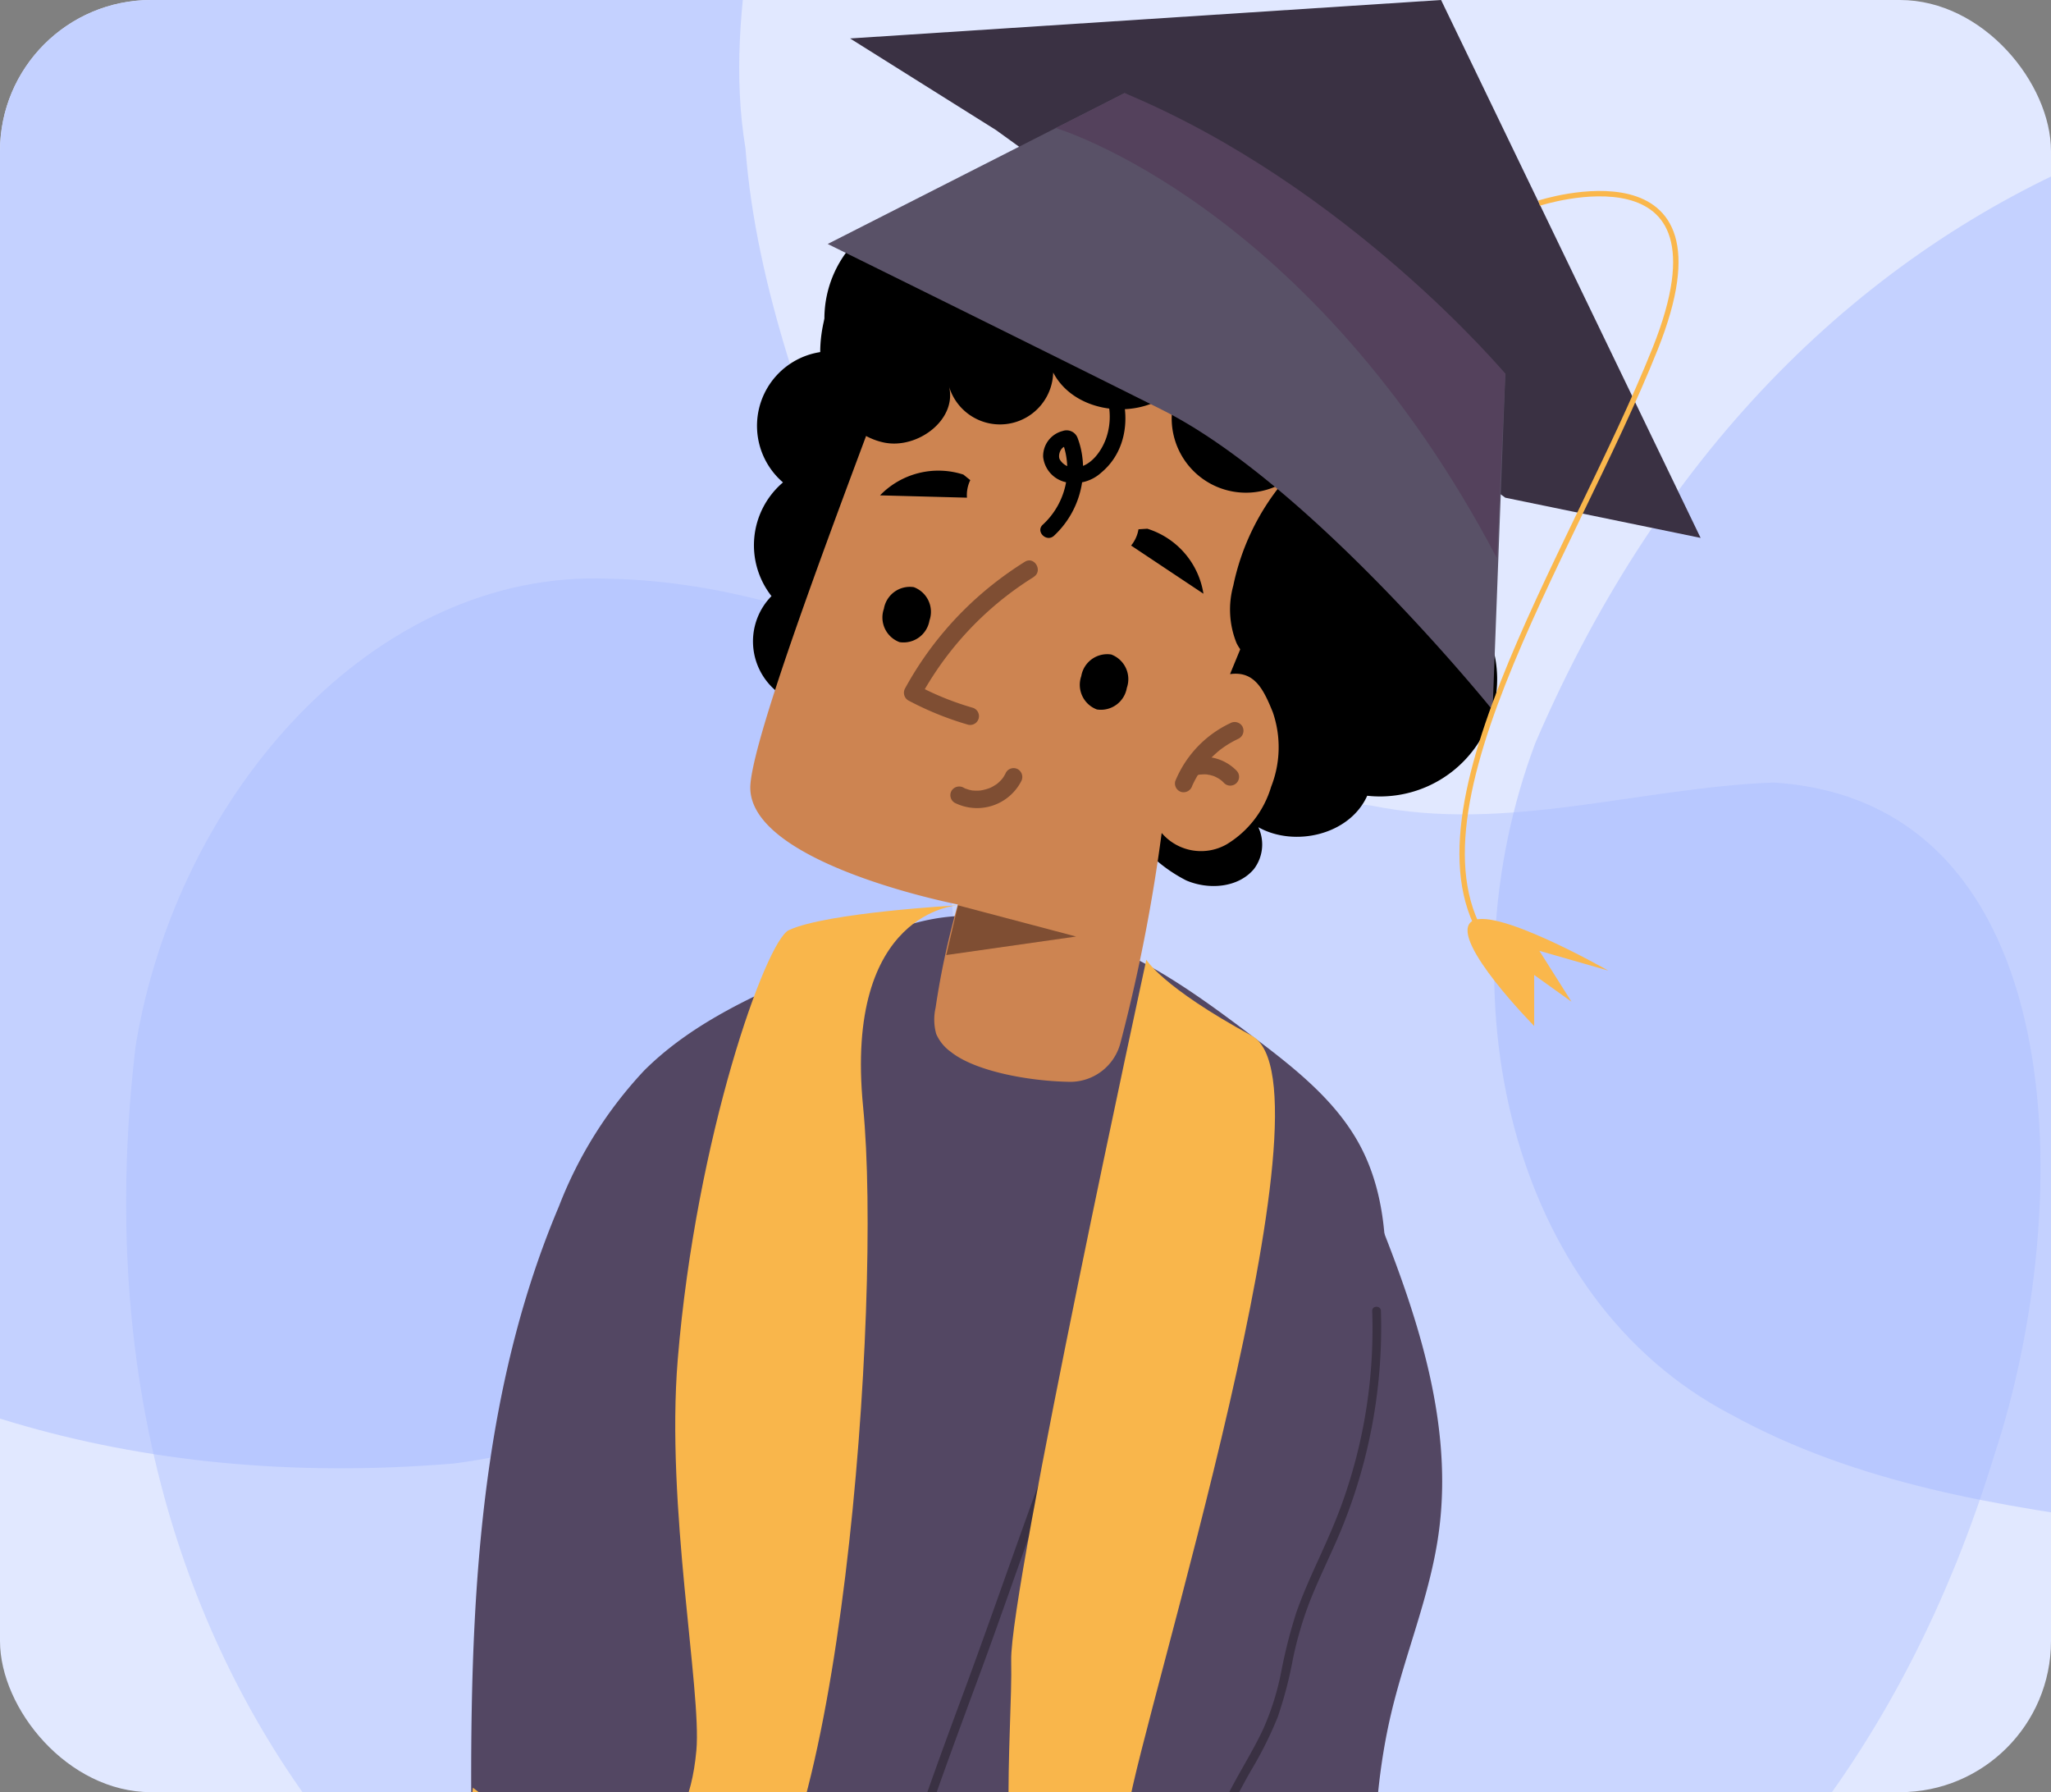 <svg xmlns="http://www.w3.org/2000/svg" xmlns:xlink="http://www.w3.org/1999/xlink" width="190" height="166" viewBox="0 0 190 166">
  <rect x="0" y="0" width="190" height="166" fill="#808080" stroke="none"/>
  <defs>
    <clipPath id="clip-path">
      <rect id="Rectángulo_45650" data-name="Rectángulo 45650" width="190" height="166" rx="14" fill="#e1e8ff"/>
    </clipPath>
    <clipPath id="clip-path-2">
      <rect id="Rectángulo_45663" data-name="Rectángulo 45663" width="125.083" height="234.083" fill="none"/>
    </clipPath>
  </defs>
  <g id="Grupo_175536" data-name="Grupo 175536" transform="translate(-1125 -5040)">
    <rect id="Rectángulo_45325" data-name="Rectángulo 45325" width="190" height="166" rx="14" transform="translate(1125 5040)" fill="#e1e8ff"/>
    <g id="Enmascarar_grupo_310" data-name="Enmascarar grupo 310" transform="translate(1125 5040)" clip-path="url(#clip-path)">
      <g id="Grupo_175537" data-name="Grupo 175537" transform="translate(32.459)">
        <g id="Grupo_175564" data-name="Grupo 175564" transform="translate(-4074.405 7516)">
          <path id="Trazado_185816" data-name="Trazado 185816" d="M189.906,49.627C188.46,25.093,171.308,1.668,148.078.215,121.4-2.028,96.907,14.026,70.33,14.2,56.778,15.47,44.068,9.777,30.861,7.939,1.032,6.737-3.513,45.2,2.05,69.988,25.512,186.859,191.53,170.958,189.906,49.627Z" transform="matrix(-0.914, -0.407, 0.407, -0.914, 4337.549, -7324.521)" fill="#c4d1ff"/>
          <path id="Trazado_185819" data-name="Trazado 185819" d="M189.906,49.627C188.46,25.093,171.308,1.668,148.078.215,121.4-2.028,96.907,14.026,70.33,14.2,56.778,15.47,44.068,9.777,30.861,7.939,1.032,6.737-3.513,45.2,2.05,69.988,25.512,186.859,191.53,170.958,189.906,49.627Z" transform="matrix(0.07, 0.998, -0.998, 0.07, 4120.252, -7573.447)" fill="#c4d1ff"/>
          <path id="Trazado_185818" data-name="Trazado 185818" d="M.011,47.827C1.358,24.183,17.347,1.607,39,.207c24.872-2.161,47.7,13.31,72.476,13.474,12.633,1.229,24.481-4.258,36.792-6.03,27.806-1.158,32.043,35.907,26.857,59.8C153.256,180.081-1.5,164.757.011,47.827Z" transform="matrix(0.995, 0.105, -0.105, 0.995, 4059.521, -7466.699)" fill="#a6bbff" opacity="0.388" style="mix-blend-mode: multiply;isolation: isolate"/>
        </g>
        <g id="Grupo_175537-2" data-name="Grupo 175537" clip-path="url(#clip-path-2)">
          <path id="Trazado_185551" data-name="Trazado 185551" d="M13.695,35.726a6.91,6.91,0,0,1,4.288-12.148,10.32,10.32,0,0,1,3.6-11.22c7.155,1.53,14.056.787,21.217,1.682,4.626.578,6.854,1.978,10.768,4.252,7.556,4.385,12,9.378,14.247,17.893,1.737,6.594,5.744,10.656,10.551,12.629a2.6,2.6,0,0,1,.574.788A10.856,10.856,0,0,1,67.816,64.75c-1.633,3.632-6.729,4.79-10.087,2.915a3.76,3.76,0,0,1-.414,3.881c-1.464,1.735-4.184,1.94-6.27,1.044a13.88,13.88,0,0,1-5.078-4.433l-.823-2.035c-1.939,2.422-6.673,1.011-6.975-2.077-3.389,2.479-7.748-1.245-11.837-2.2-1.973-.461-4.079-.24-6.006-.871S16.641,58.3,17.391,56.42a5.989,5.989,0,0,1-4.762-10.163,7.64,7.64,0,0,1,1.066-10.532" transform="translate(26.381 8.957)"/>
          <path id="Trazado_185552" data-name="Trazado 185552" d="M82.463,72.7c4.481,10.77,9.055,22.2,7.427,33.746-.8,5.692-3.082,11.061-4.4,16.657-2.227,9.469-1.647,19.344-1.094,29.056.181,3.179.305,6.584-1.363,9.3-2.391,3.891-7.5,4.943-12.053,5.364a118.493,118.493,0,0,1-56.593-8.736c.636-15.77-.633-31.556-.5-47.34s1.742-31.83,7.834-46.391a19.729,19.729,0,0,1,3.148-5.525,22.577,22.577,0,0,1,6.473-4.566c5.4-2.925,11.351-5.947,17.4-4.854a24.989,24.989,0,0,1,8.122,3.5,140.663,140.663,0,0,1,21.8,15.977Z" transform="translate(10.914 35.649)" fill="#534763"/>
          <path id="Trazado_185553" data-name="Trazado 185553" d="M25.542,154.25c.5-.926,1.88.05,2.66-.562a2.176,2.176,0,0,0,.545-1.563,285.674,285.674,0,0,0-.366-48.024,2.086,2.086,0,0,0-.257-.981,1.526,1.526,0,0,0-1.147-.519c-2.675-.347-5.471-.68-7.991.419q.466,24.369.93,48.737Z" transform="translate(62.752 74.126)" fill="#fff"/>
          <path id="Trazado_185554" data-name="Trazado 185554" d="M74.533,156.963l35.688,1.126q.047-26.975-.709-53.944-42.306-2.608-84.584-5.725-2.874,24.731-4.414,49.592a2.109,2.109,0,0,0,.238,1.4,2.137,2.137,0,0,0,1.49.642l56.324,8.067Z" transform="translate(-20.498 71.338)" fill="#d7d4cc"/>
          <path id="Trazado_185555" data-name="Trazado 185555" d="M47,75.607c2.448,17.678-8.638,34.122-12.633,51.517-2.07,9.01-2.232,18.4-4.614,27.335-1.706,6.4-4.541,12.533-5.4,19.1a6.042,6.042,0,0,0,.507,4.057c.75,1.171,2.62,1.687,3.548.649a2.659,2.659,0,0,0,4.55-.2c-.3,1.756,2.858,2.6,3.476.93l1.29,1.825a10.559,10.559,0,0,0,6.682-4.033.738.738,0,0,0-.281-1.1l-3.6.728a91.106,91.106,0,0,1,.392-17.4c1.6-12.062,9.343-22.573,11.411-34.564.659-3.815.73-7.725,1.58-11.5a56.923,56.923,0,0,1,3.036-8.831q4.745-11.676,9.488-23.352a67.494,67.494,0,0,0-13.74-7.282Z" transform="translate(16.844 53.26)" fill="#cd8451"/>
          <path id="Trazado_185556" data-name="Trazado 185556" d="M58.313,81.95c-2.116,18.906-4.234,37.932-2.975,56.914.5,7.463,1.482,15.172-.9,22.262-.945,2.815-2.43,5.618-2.1,8.569a7.2,7.2,0,0,0,12.443,4.069c-.117,1.62,2.563,2.04,3.572.769s.778-3.093.493-4.69q-.673-3.77-1.344-7.537a13.4,13.4,0,0,0,5.428,5.014,1.583,1.583,0,0,0,2.08-2.208,62.683,62.683,0,0,0-5.212-7.622,12.728,12.728,0,0,1-2.822-4.671,11.271,11.271,0,0,1,.1-4.376c1.521-9.7,3.619-19.361,3.695-29.175.04-5.25-2.382-11.775-2.329-17.026.086-8.509,1.614-17.129,3.251-25.479-4.928-1.487-8.145-.516-13.271-.045Z" transform="translate(-40.342 55.065)" fill="#cd8451"/>
          <path id="Trazado_185557" data-name="Trazado 185557" d="M33.847,49.711c8.16.145,15.282,5.266,21.791,10.19,3.836,2.9,7.784,5.945,10.044,10.192,2.456,4.614,2.615,10.1,2.192,15.31-1.482,18.275-9.3,35.354-17,51.995q-7.418,16.038-14.837,32.075a6.217,6.217,0,0,1-2.33,3.091,5.716,5.716,0,0,1-3.351.366,34.888,34.888,0,0,1-11.308-3.239,3.883,3.883,0,0,1-1.808-1.407,4.1,4.1,0,0,1-.323-2.173c.664-18.2,9.185-35.045,13.673-52.7,2.235-8.788-1.83-18.858-.633-27.847,1.564-11.743.081-24.02,4.008-35.2Z" transform="translate(27.86 36.032)" fill="#534763"/>
          <path id="Trazado_185558" data-name="Trazado 185558" d="M79.808,51.816C73.814,54.357,67.662,57,63.048,61.594a38.7,38.7,0,0,0-7.9,12.581C46.9,93.64,46.8,115.455,47.1,136.589q.2,14.15.58,28.294a18.3,18.3,0,0,0,15.667-.716c4.072-17.093,8.16-34.291,9.247-51.829.462-7.448.379-14.916.673-22.371a221.446,221.446,0,0,1,4.742-37.632Z" transform="translate(-35.827 37.558)" fill="#534763"/>
          <path id="Trazado_185559" data-name="Trazado 185559" d="M22.208,131.65a1.084,1.084,0,1,0,1.083-1.085,1.084,1.084,0,0,0-1.083,1.085" transform="translate(62.402 94.637)" fill="#ba7863"/>
          <path id="Trazado_185560" data-name="Trazado 185560" d="M27,131.571a1.084,1.084,0,1,0,1.085-1.085A1.085,1.085,0,0,0,27,131.571" transform="translate(49.341 94.58)" fill="#ba7863"/>
          <path id="Trazado_185561" data-name="Trazado 185561" d="M33.129,131.571a1.084,1.084,0,1,0,1.083-1.085,1.084,1.084,0,0,0-1.083,1.085" transform="translate(32.644 94.58)" fill="#ba7863"/>
          <path id="Trazado_185562" data-name="Trazado 185562" d="M50.572,130.471a1.084,1.084,0,1,0,1.085-1.085,1.085,1.085,0,0,0-1.085,1.085" transform="translate(-14.885 93.782)" fill="#ba7863"/>
          <path id="Trazado_185563" data-name="Trazado 185563" d="M66.758,127.642a1.084,1.084,0,1,0,1.085-1.083,1.085,1.085,0,0,0-1.085,1.083" transform="translate(-58.989 91.733)" fill="#ba7863"/>
          <path id="Trazado_185564" data-name="Trazado 185564" d="M69.9,127.014a1.084,1.084,0,1,0,1.083-1.085,1.083,1.083,0,0,0-1.083,1.085" transform="translate(-67.554 91.277)" fill="#ba7863"/>
          <path id="Trazado_185565" data-name="Trazado 185565" d="M21.517,131.717c-.254,1.338-.564,3.12.688,4.081a1.225,1.225,0,0,0,1.471.117.97.97,0,0,0,.421-1.2.407.407,0,0,1,.7-.41,1.884,1.884,0,0,1-1.645,2.625c-1.409.085-2.439-1.325-2.625-2.584a8.5,8.5,0,0,1,.205-2.844c.1-.514.88-.3.783.216" transform="translate(64.771 95.103)" fill="#5f9a9b"/>
          <path id="Trazado_185566" data-name="Trazado 185566" d="M26.3,131.852a3.992,3.992,0,0,0-.093,3.432,2.34,2.34,0,0,0,2.392,1.232,1.64,1.64,0,0,0,1.216-.754l-.041.314q-.111-.548-.223-1.1c-.1-.511.68-.73.785-.216.052.254.1.507.154.761a.888.888,0,0,1-.041.761,2.341,2.341,0,0,1-.73.69,2.952,2.952,0,0,1-1.977.326,3.029,3.029,0,0,1-1.764-.928,3.792,3.792,0,0,1-.909-2.23,5.37,5.37,0,0,1,.53-2.7.41.41,0,0,1,.555-.145.414.414,0,0,1,.147.555" transform="translate(51.312 95.129)" fill="#5f9a9b"/>
          <path id="Trazado_185567" data-name="Trazado 185567" d="M31.694,131.867a2.275,2.275,0,0,0,3.839,2.4.408.408,0,0,1,.574,0,.414.414,0,0,1,0,.574,3.2,3.2,0,0,1-3.172,1.011,3.026,3.026,0,0,1-2.216-2.442,3.137,3.137,0,0,1,.273-1.956c.233-.469.935-.057.7.411" transform="translate(35.959 95.133)" fill="#5f9a9b"/>
          <path id="Trazado_185568" data-name="Trazado 185568" d="M51.314,130.613A3.213,3.213,0,0,0,50.709,132a1.944,1.944,0,0,0,.195,1.316,1.259,1.259,0,0,0,.178.243c.035.035.069.067.107.1-.059-.05.059.04.078.05.036.022.072.041.11.06.069.035.017.009,0,0,.022.009.045.017.069.024a1.537,1.537,0,0,0,.279.069c-.085-.014.047,0,.074,0,.048,0,.1,0,.147,0s.1-.005.147-.01c-.081.007.043-.007.072-.014a1.969,1.969,0,0,0,.279-.078c.017-.007.033-.014.05-.019.059-.024-.055.026,0,0s.095-.047.14-.074.088-.055.131-.085-.047.041,0,0c.021-.019.043-.036.064-.055s.06-.066.09-.1c.052-.053.007-.009,0,.005a.846.846,0,0,0,.053-.083c.016-.028.059-.129.029-.048a1.193,1.193,0,0,0,.041-.14c0-.014.014-.083.007-.028s0-.034,0-.047c0-.028-.014-.186,0-.1a.418.418,0,0,1,.285-.5.409.409,0,0,1,.5.285,1.47,1.47,0,0,1-.5,1.4,2.258,2.258,0,0,1-1.454.509,1.869,1.869,0,0,1-1.423-.614,2.584,2.584,0,0,1-.578-1.878,4.021,4.021,0,0,1,.869-2.149.406.406,0,0,1,.574,0,.417.417,0,0,1,0,.574" transform="translate(-14.77 94.169)" fill="#5f9a9b"/>
          <path id="Trazado_185569" data-name="Trazado 185569" d="M66.979,127.619a3.808,3.808,0,0,0-.209,3.029,1.561,1.561,0,0,0,.355.505,1.163,1.163,0,0,0,.11.1c.036.029.01.007,0,0,.022.017.047.033.071.048a2.379,2.379,0,0,0,.259.147.426.426,0,0,0,.079.033c.047.017.095.035.141.048a2.082,2.082,0,0,0,.29.067l.017,0a.4.4,0,0,0,.064.005c.048,0,.1.007.145.007s.083,0,.124,0c.017,0,.164-.017.1-.007a1.78,1.78,0,0,0,.31-.078s.062-.024.024-.009.05-.024.059-.028a1.3,1.3,0,0,0,.135-.078c.017-.01.033-.022.048-.033.055-.04-.064.06.024-.022.033-.029.066-.062.1-.095.007-.007.059-.069.031-.036s.024-.033.028-.04a1.849,1.849,0,0,0,.09-.162.407.407,0,1,1,.7.41,2.085,2.085,0,0,1-2.58.854,2.447,2.447,0,0,1-1.225-.892,3.214,3.214,0,0,1-.536-1.842,5.578,5.578,0,0,1,.464-2.147.419.419,0,0,1,.5-.285.41.41,0,0,1,.285.5" transform="translate(-58.411 92.128)" fill="#5f9a9b"/>
          <path id="Trazado_185570" data-name="Trazado 185570" d="M71.184,127.394a2.441,2.441,0,0,0-1.5,2.572,2.185,2.185,0,0,0,2.235,1.809,2.23,2.23,0,0,0,1.623-.623.407.407,0,0,1,.574.576,3.251,3.251,0,0,1-3.991.328,3.006,3.006,0,0,1-.914-3.877,3.049,3.049,0,0,1,1.758-1.57c.5-.167.709.619.216.785" transform="translate(-67.94 91.752)" fill="#5f9a9b"/>
          <path id="Trazado_185571" data-name="Trazado 185571" d="M34.808,70.567a49.208,49.208,0,0,1-4.293,21.685c-.768,1.727-1.589,3.429-2.284,5.185a34.01,34.01,0,0,0-1.564,5.3,37.97,37.97,0,0,1-1.416,5.431,35.385,35.385,0,0,1-2.423,4.871,56.222,56.222,0,0,0-2.8,5.533,46.9,46.9,0,0,0-2.07,5.9.406.406,0,0,1-.783-.216,48.136,48.136,0,0,1,4.172-10.235c.868-1.578,1.806-3.122,2.568-4.757a24.8,24.8,0,0,0,1.652-5.259,47.294,47.294,0,0,1,1.4-5.5c.605-1.73,1.364-3.4,2.123-5.068.766-1.682,1.516-3.369,2.141-5.111a47.857,47.857,0,0,0,1.559-5.294A47.773,47.773,0,0,0,34,70.567c-.019-.524.793-.523.812,0" transform="translate(60.659 50.864)" fill="#3a3143"/>
          <path id="Trazado_185572" data-name="Trazado 185572" d="M39.687,117.869q-1.012,2.605-2.025,5.211a.419.419,0,0,1-.5.283.408.408,0,0,1-.283-.5q1.012-2.6,2.023-5.209a.42.42,0,0,1,.5-.285.41.41,0,0,1,.285.5" transform="translate(21.801 85.062)" fill="#446b6b"/>
          <path id="Trazado_185573" data-name="Trazado 185573" d="M40.952,117.629a23.56,23.56,0,0,1-1.8,5.257c-.226.471-.926.059-.7-.412a22.7,22.7,0,0,0,1.721-5.061c.11-.512.9-.295.783.216" transform="translate(17.88 84.892)" fill="#446b6b"/>
          <path id="Trazado_185574" data-name="Trazado 185574" d="M42.35,117.131a22.357,22.357,0,0,1-1.792,5.528c-.224.473-.926.06-.7-.411a21.531,21.531,0,0,0,1.709-5.333c.095-.514.88-.3.785.216" transform="translate(14.055 84.53)" fill="#446b6b"/>
          <path id="Trazado_185575" data-name="Trazado 185575" d="M43.772,116.783a28.155,28.155,0,0,1-1.716,5.5.411.411,0,0,1-.557.147.419.419,0,0,1-.145-.557,27.265,27.265,0,0,0,1.633-5.3c.1-.514.888-.3.785.216" transform="translate(10.055 84.278)" fill="#446b6b"/>
          <path id="Trazado_185576" data-name="Trazado 185576" d="M45.149,116.051q-.719,2.908-1.44,5.816a.407.407,0,0,1-.785-.216q.722-2.908,1.44-5.816a.407.407,0,0,1,.785.216" transform="translate(5.908 83.75)" fill="#446b6b"/>
          <path id="Trazado_185577" data-name="Trazado 185577" d="M46.136,115.1q-.406,3.115-.811,6.23a.421.421,0,0,1-.407.407.409.409,0,0,1-.407-.407l.812-6.23a.42.42,0,0,1,.405-.407.41.41,0,0,1,.407.407" transform="translate(2.175 83.133)" fill="#446b6b"/>
          <path id="Trazado_185578" data-name="Trazado 185578" d="M38.573,118.683l-1.909,4.341a.408.408,0,0,1-.555.147.417.417,0,0,1-.147-.557l1.909-4.341a.407.407,0,0,1,.555-.145.415.415,0,0,1,.147.555" transform="translate(24.516 85.583)" fill="#446b6b"/>
          <path id="Trazado_185579" data-name="Trazado 185579" d="M58.5,114.5q-.132,2.595-.262,5.188c-.026.521-.84.523-.814,0l.264-5.188c.026-.521.838-.524.812,0" transform="translate(-32.467 82.709)" fill="#446b6b"/>
          <path id="Trazado_185580" data-name="Trazado 185580" d="M59.769,114.733a20.2,20.2,0,0,1-.185,5.09.411.411,0,0,1-.5.285.417.417,0,0,1-.285-.5,19.378,19.378,0,0,0,.157-4.874c-.048-.521.764-.517.812,0" transform="translate(-36.175 82.879)" fill="#446b6b"/>
          <path id="Trazado_185581" data-name="Trazado 185581" d="M61.208,114.748a19.822,19.822,0,0,1-.135,5.514.409.409,0,0,1-.5.285.417.417,0,0,1-.285-.5,19.2,19.2,0,0,0,.107-5.3.409.409,0,0,1,.405-.407.416.416,0,0,1,.405.407" transform="translate(-40.234 82.877)" fill="#446b6b"/>
          <path id="Trazado_185582" data-name="Trazado 185582" d="M62.486,114.636a18.052,18.052,0,0,1,.364,4.892c-.034.519-.847.523-.814,0a17.23,17.23,0,0,0-.335-4.676c-.107-.511.676-.728.785-.216" transform="translate(-44.21 82.879)" fill="#446b6b"/>
          <path id="Trazado_185583" data-name="Trazado 185583" d="M64.009,114.279a19.629,19.629,0,0,1,.157,5.514.419.419,0,0,1-.407.405.41.41,0,0,1-.407-.405,18.874,18.874,0,0,0-.126-5.3c-.088-.512.7-.731.783-.216" transform="translate(-48.249 82.619)" fill="#446b6b"/>
          <path id="Trazado_185584" data-name="Trazado 185584" d="M65.5,114.16a16.939,16.939,0,0,1-.005,5.394.408.408,0,0,1-.5.285.417.417,0,0,1-.285-.5,15.7,15.7,0,0,0,0-4.962.421.421,0,0,1,.285-.5.412.412,0,0,1,.5.285" transform="translate(-52.24 82.531)" fill="#446b6b"/>
          <path id="Trazado_185585" data-name="Trazado 185585" d="M73.25,27.314c-1.223,6.7-8.424,23.535-8.4,23.58,2.246-.31,3.084,1.37,3.955,3.524a9.971,9.971,0,0,1-.155,6.915,9.336,9.336,0,0,1-4.117,5.326,4.792,4.792,0,0,1-6.021-1.052,158,158,0,0,1-3.838,19.518,4.807,4.807,0,0,1-4.624,3.534c-3.926-.055-8.876-1.006-11.08-2.784a4.013,4.013,0,0,1-1.342-1.644,4.962,4.962,0,0,1-.059-2.441,74.771,74.771,0,0,1,2.059-9.557c-5.733-1.192-19.7-5.011-19.213-11.137.526-6.587,13.514-39.059,15.432-45.166,0,0,27.754,7.943,37.4,11.384" transform="translate(16.644 11.546)" fill="#cd8451"/>
          <path id="Trazado_185586" data-name="Trazado 185586" d="M34.626,48.616,45.57,51.508,33.541,53.224Z" transform="translate(21.66 35.238)" fill="#7f4e33"/>
          <path id="Trazado_185587" data-name="Trazado 185587" d="M30.525,40.282a9.345,9.345,0,0,0-1.461.835l-.152.109c-.028.021-.185.138-.074.053-.119.091-.235.186-.348.285q-.31.269-.6.564t-.55.614c-.005.009-.157.2-.059.071l-.112.15c-.081.11-.16.222-.236.336-.152.229-.295.464-.426.7-.072.133-.141.266-.207.4-.033.067-.064.135-.095.2-.014.029-.1.229-.036.081a.838.838,0,0,1-1,.567.822.822,0,0,1-.569-1,10.213,10.213,0,0,1,5.1-5.376.832.832,0,0,1,1.113.291.823.823,0,0,1-.291,1.113" transform="translate(51.813 28.111)" fill="#7f4e33"/>
          <path id="Trazado_185588" data-name="Trazado 185588" d="M28.358,43.1a3.313,3.313,0,0,0-.309-.293c-.048-.041-.14-.076.028.019a.9.9,0,0,1-.083-.059c-.053-.038-.11-.074-.167-.11-.122-.074-.248-.135-.378-.2-.09-.045.171.064.033.014l-.093-.036c-.071-.024-.143-.047-.216-.067s-.129-.036-.195-.05a.9.9,0,0,1-.221-.043c.022.016.185.021.067.01l-.1-.01c-.076-.005-.15-.01-.226-.01-.141,0-.285.022-.424.021.033,0,.179-.029.067-.009-.033.005-.067.01-.1.017-.083.016-.164.036-.245.059a.814.814,0,0,1-.433-1.57,4.239,4.239,0,0,1,4.143,1.164.814.814,0,0,1-1.15,1.15" transform="translate(52.607 29.458)" fill="#7f4e33"/>
          <path id="Trazado_185589" data-name="Trazado 185589" d="M32.308,40.263a2.437,2.437,0,0,0,2.77-2,2.437,2.437,0,0,0-1.449-3.093,2.437,2.437,0,0,0-2.77,2,2.437,2.437,0,0,0,1.449,3.093" transform="translate(36.85 25.452)"/>
          <path id="Trazado_185590" data-name="Trazado 185590" d="M42.909,36.647a2.437,2.437,0,0,0,2.77-2,2.437,2.437,0,0,0-1.449-3.093,2.437,2.437,0,0,0-2.77,2,2.437,2.437,0,0,0,1.449,3.093" transform="translate(7.964 22.831)"/>
          <path id="Trazado_185591" data-name="Trazado 185591" d="M43,42.471a4.61,4.61,0,0,1-6.159,1.989.82.82,0,0,1-.292-1.113.832.832,0,0,1,1.113-.291c.057.031.116.059.172.088.138.069-.078-.019.014.005.114.029.223.078.336.107s.207.048.312.067c.209.038-.174-.01.038,0,.053,0,.107.007.16.01.117.005.235.005.354,0l.16-.012c.1-.007.116-.014.007,0a4.161,4.161,0,0,0,.692-.166l.152-.055c.081-.029.114-.05.014,0,.109-.05.214-.1.317-.16s.2-.119.3-.186c.019-.012.166-.117.074-.05s.05-.041.067-.055c.09-.078.176-.157.257-.241.038-.038.074-.078.109-.117.019-.022.152-.191.035-.035a3.323,3.323,0,0,0,.362-.607.817.817,0,0,1,1.113-.291A.835.835,0,0,1,43,42.471" transform="translate(19.141 29.899)" fill="#7f4e33"/>
          <path id="Trazado_185592" data-name="Trazado 185592" d="M47.585,26.155a3.2,3.2,0,0,0-.309,1.625l-8.051-.214a7.524,7.524,0,0,1,7.72-1.925Z" transform="translate(9.841 18.317)"/>
          <path id="Trazado_185593" data-name="Trazado 185593" d="M27.383,28.445a3.211,3.211,0,0,1-.683,1.506q3.35,2.233,6.7,4.462a7.526,7.526,0,0,0-5.2-6.02Z" transform="translate(45.625 20.58)"/>
          <path id="Trazado_185594" data-name="Trazado 185594" d="M56.3,70.376a21.321,21.321,0,0,0-2.108,3.5c-.843,1.659-1.6,3.363-2.311,5.081-1.768,4.241-3.338,8.567-4.886,12.893s-3.049,8.659-4.642,12.964c-2.058,5.566-4.131,11.129-5.966,16.774A140.914,140.914,0,0,0,31.812,138.9c-.14.731-.269,1.464-.393,2.2-.086.516-.869.3-.783-.216a131.09,131.09,0,0,1,4.324-17.507c1.8-5.754,3.879-11.418,5.975-17.072,1.628-4.393,3.186-8.812,4.759-13.226s3.151-8.809,4.911-13.141c.747-1.842,1.525-3.672,2.387-5.464a29.553,29.553,0,0,1,2.191-3.938c.171-.252.352-.5.54-.733.323-.412.9.167.574.574" transform="translate(15.862 50.491)" fill="#3a3143"/>
          <path id="Trazado_185595" data-name="Trazado 185595" d="M55.82,63.58c-1,3.062-2.006,6.125-2.913,9.217q-.771,2.616-1.5,5.245a20.681,20.681,0,0,0-.983,6.287c.083,2.134.6,4.222.816,6.342a60.565,60.565,0,0,1,.2,6.549q-.034,6.621-.062,13.241l-.072,14.865a.406.406,0,0,1-.812,0q.065-13.309.128-26.619c.01-2.234.053-4.472-.085-6.7-.136-2.149-.593-4.247-.828-6.382a17.911,17.911,0,0,1,.516-6.284c.467-1.9,1.03-3.779,1.571-5.657,1-3.465,2.113-6.892,3.236-10.318.162-.5.949-.283.783.216" transform="translate(-16.355 45.724)" fill="#446b6b"/>
          <path id="Trazado_185596" data-name="Trazado 185596" d="M42.255,132.133V136.7a.406.406,0,0,1-.812,0v-4.567a.406.406,0,0,1,.812,0" transform="translate(11.345 95.489)" fill="#7f4e33"/>
          <path id="Trazado_185597" data-name="Trazado 185597" d="M44.367,132.008a9.858,9.858,0,0,1,.285,4.393.41.41,0,0,1-.5.285.416.416,0,0,1-.283-.5,8.929,8.929,0,0,0-.286-3.962.407.407,0,0,1,.785-.216" transform="translate(5.167 95.476)" fill="#7f4e33"/>
          <path id="Trazado_185598" data-name="Trazado 185598" d="M46.779,131.781a7.773,7.773,0,0,1,.342,3.965.409.409,0,0,1-.5.283.417.417,0,0,1-.285-.5A6.924,6.924,0,0,0,45.994,132a.412.412,0,0,1,.285-.5.416.416,0,0,1,.5.285" transform="translate(-1.452 95.301)" fill="#7f4e33"/>
          <path id="Trazado_185599" data-name="Trazado 185599" d="M59.187,130.207a18.068,18.068,0,0,0,.692,4.5.407.407,0,0,1-.785.216,18.977,18.977,0,0,1-.719-4.716.406.406,0,0,1,.812,0" transform="translate(-35.498 94.093)" fill="#7f4e33"/>
          <path id="Trazado_185600" data-name="Trazado 185600" d="M61.952,130.7q.264,2.693.53,5.387a.41.41,0,0,1-.407.407.417.417,0,0,1-.407-.407L61.14,130.7a.409.409,0,0,1,.405-.407.416.416,0,0,1,.407.407" transform="translate(-42.853 94.438)" fill="#7f4e33"/>
          <path id="Trazado_185601" data-name="Trazado 185601" d="M64.072,130.349q.5,2.054,1.011,4.108c.126.507-.659.724-.783.216q-.507-2.054-1.012-4.109c-.124-.507.659-.724.785-.216" transform="translate(-49.151 94.27)" fill="#7f4e33"/>
          <path id="Trazado_185602" data-name="Trazado 185602" d="M69.438,131.046a52.79,52.79,0,0,1-11.32-.89c-.512-.1-.295-.88.216-.783a51.891,51.891,0,0,0,11.1.861.406.406,0,0,1,0,.812" transform="translate(-44.489 93.767)" fill="#7f4e33"/>
          <path id="Trazado_185603" data-name="Trazado 185603" d="M50.924,133.712l-10.385-1.632c-.516-.081-.3-.864.216-.783l10.385,1.63c.516.081.3.866-.216.785" transform="translate(4.234 95.164)" fill="#7f4e33"/>
          <path id="Trazado_185604" data-name="Trazado 185604" d="M47.611,31.63a30.043,30.043,0,0,0-8.672,8.184A30.976,30.976,0,0,0,37.1,42.767q-.145-.556-.292-1.113a26.777,26.777,0,0,0,5.166,2.089.814.814,0,0,1-.433,1.568,28.834,28.834,0,0,1-5.554-2.253.827.827,0,0,1-.291-1.113,31.6,31.6,0,0,1,8.083-9.6,32.944,32.944,0,0,1,3.008-2.125c.892-.555,1.709.85.821,1.4" transform="translate(15.69 21.816)" fill="#7f4e33"/>
          <path id="Trazado_185605" data-name="Trazado 185605" d="M20.351,12.537a17.057,17.057,0,0,0,8.866,1.471,21.752,21.752,0,0,0,4.214.436,19.941,19.941,0,0,0,8.735-1.885,59.042,59.042,0,0,1,16.258,4.6,19.9,19.9,0,0,1,6.472,4.372c2.3,2.641.638-.395,1.858,2.941-.94-2.573.043,3.26-.105.885A22.718,22.718,0,0,0,69.917,35.8L59.1,52.6c-1.687.65-3.662-.5-4.457-2.125a8.3,8.3,0,0,1-.3-5.316,22.031,22.031,0,0,1,4.526-9.483,6.878,6.878,0,0,1-8.973-9.971c-2.506,4.29-9.937,4.115-12.238-.29a4.929,4.929,0,0,1-9.638,1.333c.721,3.068-2.956,5.8-6.042,5.154-3.619-.761-5.9-4.681-5.9-8.379s1.768-7.158,3.762-10.273a7.51,7.51,0,0,1,.519-.714" transform="translate(27.447 9.087)"/>
          <path id="Trazado_185606" data-name="Trazado 185606" d="M35.532,18.833c3.626,2.41,4.562,8.427,1.021,11.372a3.709,3.709,0,0,1-3.312.892,2.691,2.691,0,0,1-2.082-2.347,2.4,2.4,0,0,1,1.8-2.387,1.089,1.089,0,0,1,1.407.683,7.508,7.508,0,0,1,.421,1.709,8.461,8.461,0,0,1-2.627,7.312c-.693.631-1.728-.4-1.031-1.031a7.02,7.02,0,0,0,1.766-7.763c.171.169.34.34.511.509-.578-.09-.909.771-.714,1.2a1.565,1.565,0,0,0,1.564.759c1.394-.14,2.4-1.637,2.789-2.86A6.1,6.1,0,0,0,34.8,20.092c-.778-.517-.048-1.78.736-1.259" transform="translate(33.016 13.561)"/>
          <path id="Trazado_185607" data-name="Trazado 185607" d="M54.75,0,78.792,49.823,60.7,46.1,13.513,12.043,0,3.562Z" transform="translate(46.29 0)" fill="#3a3143"/>
          <path id="Trazado_185608" data-name="Trazado 185608" d="M72.085,62.149S55.237,41.221,41.439,34.322,10.49,18.975,10.49,18.975L37.989,5,41.78,6.9A104.691,104.691,0,0,1,71.571,29.179l1.69,1.815Z" transform="translate(33.728 3.624)" fill="#595167"/>
          <path id="Trazado_185609" data-name="Trazado 185609" d="M10.489,8.237s23.606,7.006,40.861,39.83l.783-17.074S37.558,13.624,16.861,5Z" transform="translate(54.858 3.624)" fill="#54415c"/>
          <path id="Trazado_185610" data-name="Trazado 185610" d="M4.552,80.923C-5.8,69.345,11.458,44.207,19.227,24.732S8.464,11.278,8.464,11.278" transform="translate(101.656 7.538)" fill="none" stroke="#fab74c" stroke-miterlimit="10" stroke-width="0.5"/>
          <path id="Trazado_185611" data-name="Trazado 185611" d="M11.134,59.263s-7.708-7.807-5.9-9.593,12.755,4.46,12.755,4.46L11.613,52.3l2.975,4.712-3.455-2.475Z" transform="translate(98.531 35.769)" fill="#fab74c"/>
          <path id="Trazado_185612" data-name="Trazado 185612" d="M41.3,130.345s18.973,15.523,20.7-3.45c.5-5.54-2.849-22.607-1.725-36.221,1.7-20.634,8.174-38.765,10.289-39.756,3.51-1.64,15.675-2.3,15.675-2.3S75.652,49.1,77.447,67.3s-2.194,71.963-12,76.844-25.558-.857-25.558-.857Z" transform="translate(-29.948 35.238)" fill="#f9b64b"/>
          <path id="Trazado_185613" data-name="Trazado 185613" d="M35.61,51.536s-12.672,58.318-12.519,64.917-1.666,22.609,2.692,27.54,11.958,16.952,14.2,15.254,7.582-5.88,7.582-5.88S32.491,139.307,33.9,130.317,53.7,63.1,45.372,58.578s-9.763-7.042-9.763-7.042" transform="translate(38.125 37.355)" fill="#f9b64b"/>
        </g>
      </g>
    </g>
  </g>
</svg>
